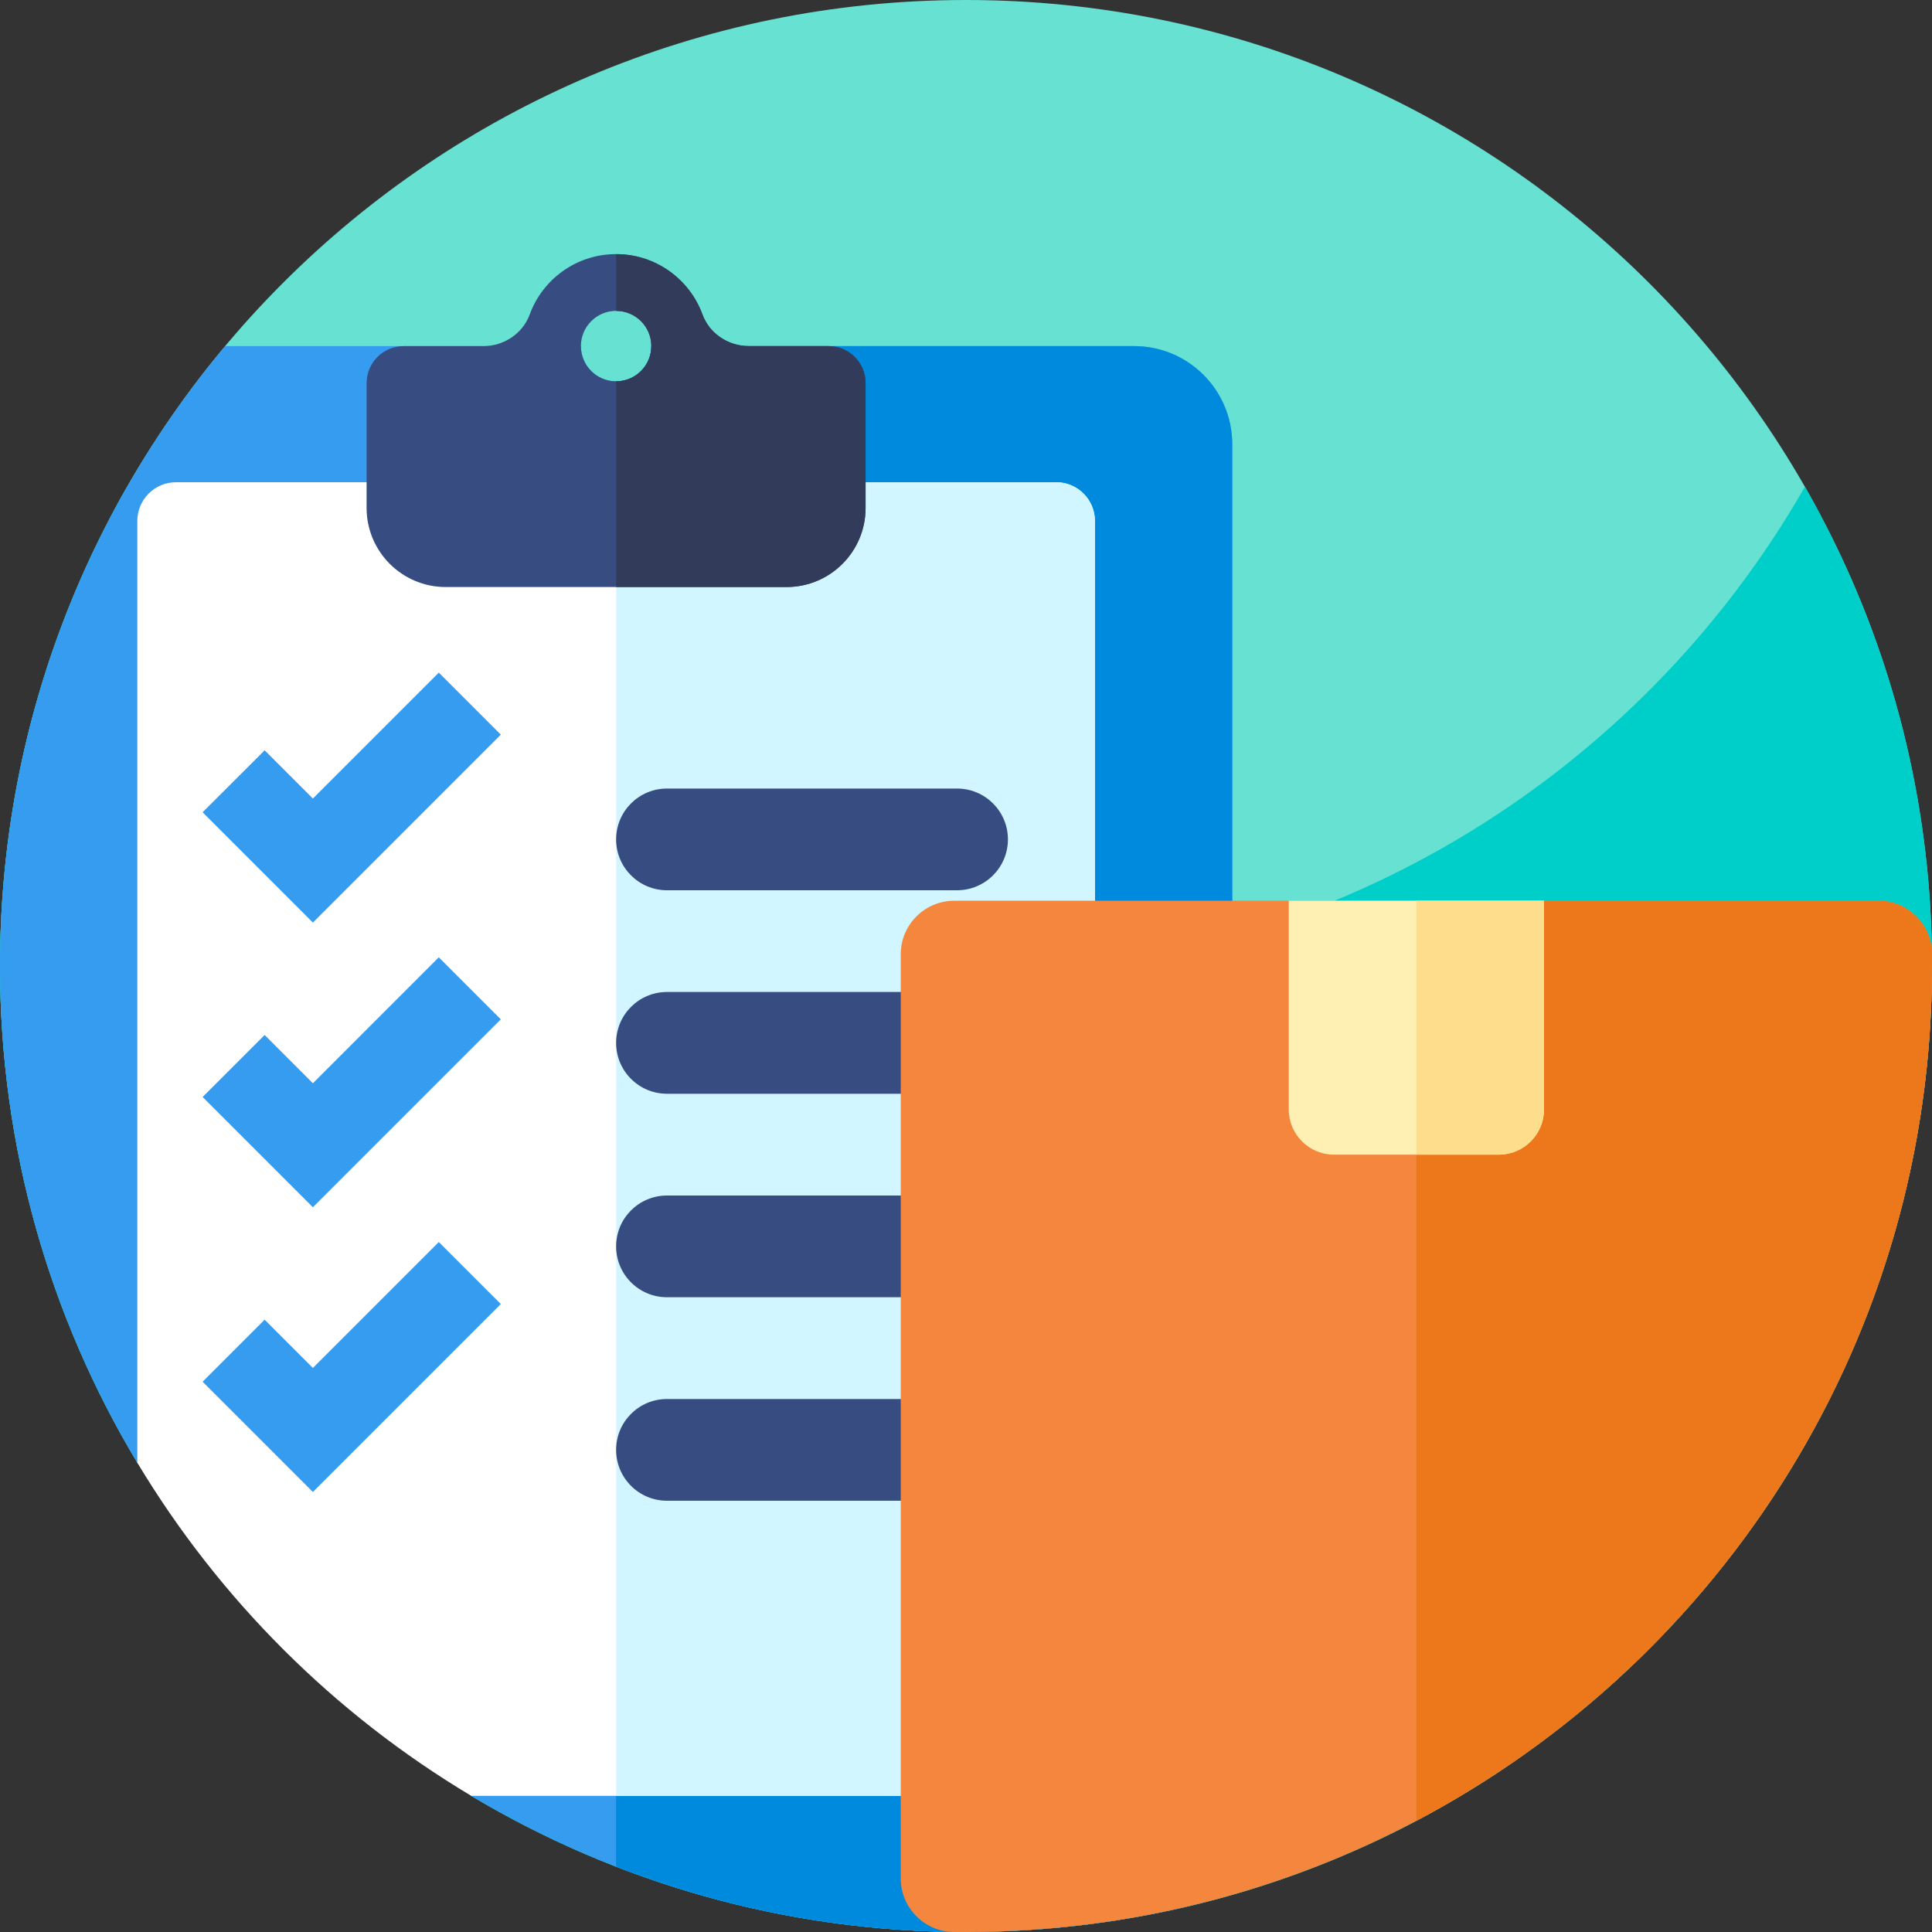 <svg width="40" height="40" viewBox="0 0 40 40" fill="none" xmlns="http://www.w3.org/2000/svg">
<rect x="0" y="0" width="40" height="40" fill="#333333" stroke="none"/>
<g clip-path="url(#clip0)">
<path d="M40 20C40 31.045 31.045 40 20 40C16.256 40 12.752 38.971 9.755 37.18L2.845 30.287C1.039 27.281 0 23.762 0 20C0 8.955 8.955 0 20 0C31.045 0 40 8.955 40 20V20Z" fill="#66E1D2"/>
<path d="M40 20C40 26.805 36.6 32.818 31.406 36.431C28.171 38.681 24.24 40 20 40C16.256 40 12.752 38.971 9.757 37.181L9.756 37.181L2.846 30.288C1.039 27.282 0 23.762 0 20C0 16.389 0.957 13.002 2.631 10.078C6.078 16.099 12.566 20.156 20 20.156C27.434 20.156 33.923 16.099 37.369 10.078C39.043 13.002 40 16.389 40 20V20Z" fill="#00CEC9"/>
<path d="M25.512 9.198V37.967C25.512 38.52 25.291 39.02 24.934 39.387C23.355 39.788 21.702 40 20 40C19.894 40 19.788 39.999 19.681 39.997C17.242 39.959 14.908 39.484 12.755 38.647C11.711 38.241 10.709 37.749 9.757 37.181L2.843 30.284C1.038 27.279 0 23.761 0 20C0 15.115 1.752 10.639 4.661 7.166H12.027C12.027 7.569 12.353 7.895 12.755 7.895C13.159 7.895 13.485 7.569 13.485 7.166H23.479C24.602 7.166 25.512 8.076 25.512 9.198V9.198Z" fill="#369CEF"/>
<path d="M25.512 9.198V37.967C25.512 38.52 25.291 39.02 24.934 39.387C23.355 39.788 21.702 40 20 40C17.445 40 15.002 39.521 12.755 38.647V7.895C13.159 7.895 13.485 7.569 13.485 7.166H23.479C24.602 7.166 25.512 8.076 25.512 9.198V9.198Z" fill="#008ADD"/>
<path d="M22.669 10.786V37.181H9.757C6.923 35.488 4.543 33.114 2.843 30.284V10.786C2.843 10.343 3.202 9.984 3.644 9.984H21.867C22.31 9.984 22.669 10.343 22.669 10.786Z" fill="white"/>
<path d="M22.669 10.786V37.181H12.756V9.985H21.867C22.31 9.985 22.669 10.343 22.669 10.786V10.786Z" fill="#D1F6FF"/>
<path d="M15.507 7.166C15.082 7.166 14.69 6.91 14.544 6.511C14.277 5.782 13.577 5.261 12.756 5.261C11.934 5.261 11.234 5.781 10.967 6.511C10.821 6.91 10.43 7.166 10.005 7.166H8.357C7.933 7.166 7.59 7.509 7.59 7.932V10.516C7.59 11.421 8.324 12.154 9.229 12.154H16.283C17.188 12.154 17.921 11.421 17.921 10.516V7.932C17.921 7.509 17.578 7.166 17.155 7.166H15.507V7.166ZM12.756 7.895C12.353 7.895 12.027 7.568 12.027 7.166C12.027 6.763 12.353 6.436 12.756 6.436C13.159 6.436 13.485 6.763 13.485 7.166C13.485 7.568 13.159 7.895 12.756 7.895Z" fill="#374C81"/>
<path d="M17.921 7.932V10.516C17.921 11.421 17.188 12.154 16.283 12.154H12.756V7.895C13.159 7.895 13.485 7.569 13.485 7.166C13.485 6.763 13.159 6.437 12.756 6.437V5.262C13.577 5.262 14.277 5.782 14.544 6.511C14.69 6.91 15.082 7.166 15.507 7.166H17.155C17.578 7.166 17.921 7.509 17.921 7.932V7.932Z" fill="#323B5A"/>
<path d="M19.814 18.432H13.809C13.227 18.432 12.756 17.96 12.756 17.379C12.756 16.797 13.227 16.326 13.809 16.326H19.814C20.396 16.326 20.868 16.797 20.868 17.379C20.868 17.96 20.396 18.432 19.814 18.432V18.432Z" fill="#374C81"/>
<path d="M19.814 22.645H13.809C13.227 22.645 12.756 22.174 12.756 21.592C12.756 21.01 13.227 20.538 13.809 20.538H19.814C20.396 20.538 20.868 21.01 20.868 21.592C20.868 22.174 20.396 22.645 19.814 22.645V22.645Z" fill="#374C81"/>
<path d="M19.814 26.858H13.809C13.227 26.858 12.756 26.387 12.756 25.805C12.756 25.223 13.227 24.752 13.809 24.752H19.814C20.396 24.752 20.868 25.223 20.868 25.805C20.868 26.387 20.396 26.858 19.814 26.858V26.858Z" fill="#374C81"/>
<path d="M19.814 31.071H13.809C13.227 31.071 12.756 30.6 12.756 30.018C12.756 29.436 13.227 28.965 13.809 28.965H19.814C20.396 28.965 20.868 29.436 20.868 30.018C20.868 30.6 20.396 31.071 19.814 31.071V31.071Z" fill="#374C81"/>
<path d="M6.478 19.101L4.195 16.817L5.479 15.534L6.478 16.533L9.085 13.926L10.369 15.21L6.478 19.101Z" fill="#369CEF"/>
<path d="M6.478 24.995L4.195 22.712L5.479 21.428L6.478 22.428L9.085 19.82L10.369 21.104L6.478 24.995Z" fill="#369CEF"/>
<path d="M6.478 30.89L4.195 28.607L5.479 27.323L6.478 28.322L9.085 25.715L10.369 26.999L6.478 30.89Z" fill="#369CEF"/>
<path d="M40 19.757V20C40 27.678 35.673 34.346 29.324 37.698C27.948 38.424 26.477 38.995 24.934 39.387C23.355 39.788 21.702 40 20 40H19.757C19.731 40 19.706 39.999 19.681 39.997C19.105 39.959 18.649 39.478 18.649 38.892V19.757C18.649 19.145 19.145 18.649 19.757 18.649H38.892C39.48 18.649 39.961 19.107 39.998 19.685C39.999 19.709 40 19.733 40 19.757V19.757Z" fill="#F4863D"/>
<path d="M40 19.757V20C40 27.678 35.673 34.346 29.324 37.698V18.649H38.892C39.48 18.649 39.961 19.107 39.998 19.685C39.999 19.709 40 19.733 40 19.757V19.757Z" fill="#EC781B"/>
<path d="M31.967 18.649V22.97C31.967 23.486 31.547 23.906 31.03 23.906H27.619C27.102 23.906 26.682 23.486 26.682 22.97V18.649H31.967Z" fill="#FDF0B2"/>
<path d="M31.967 18.649V22.97C31.967 23.486 31.547 23.906 31.031 23.906H29.325V18.649H31.967Z" fill="#FEDE8C"/>
</g>
<defs>
<clipPath id="clip0">
<rect width="40" height="40" fill="white"/>
</clipPath>
</defs>
</svg>
